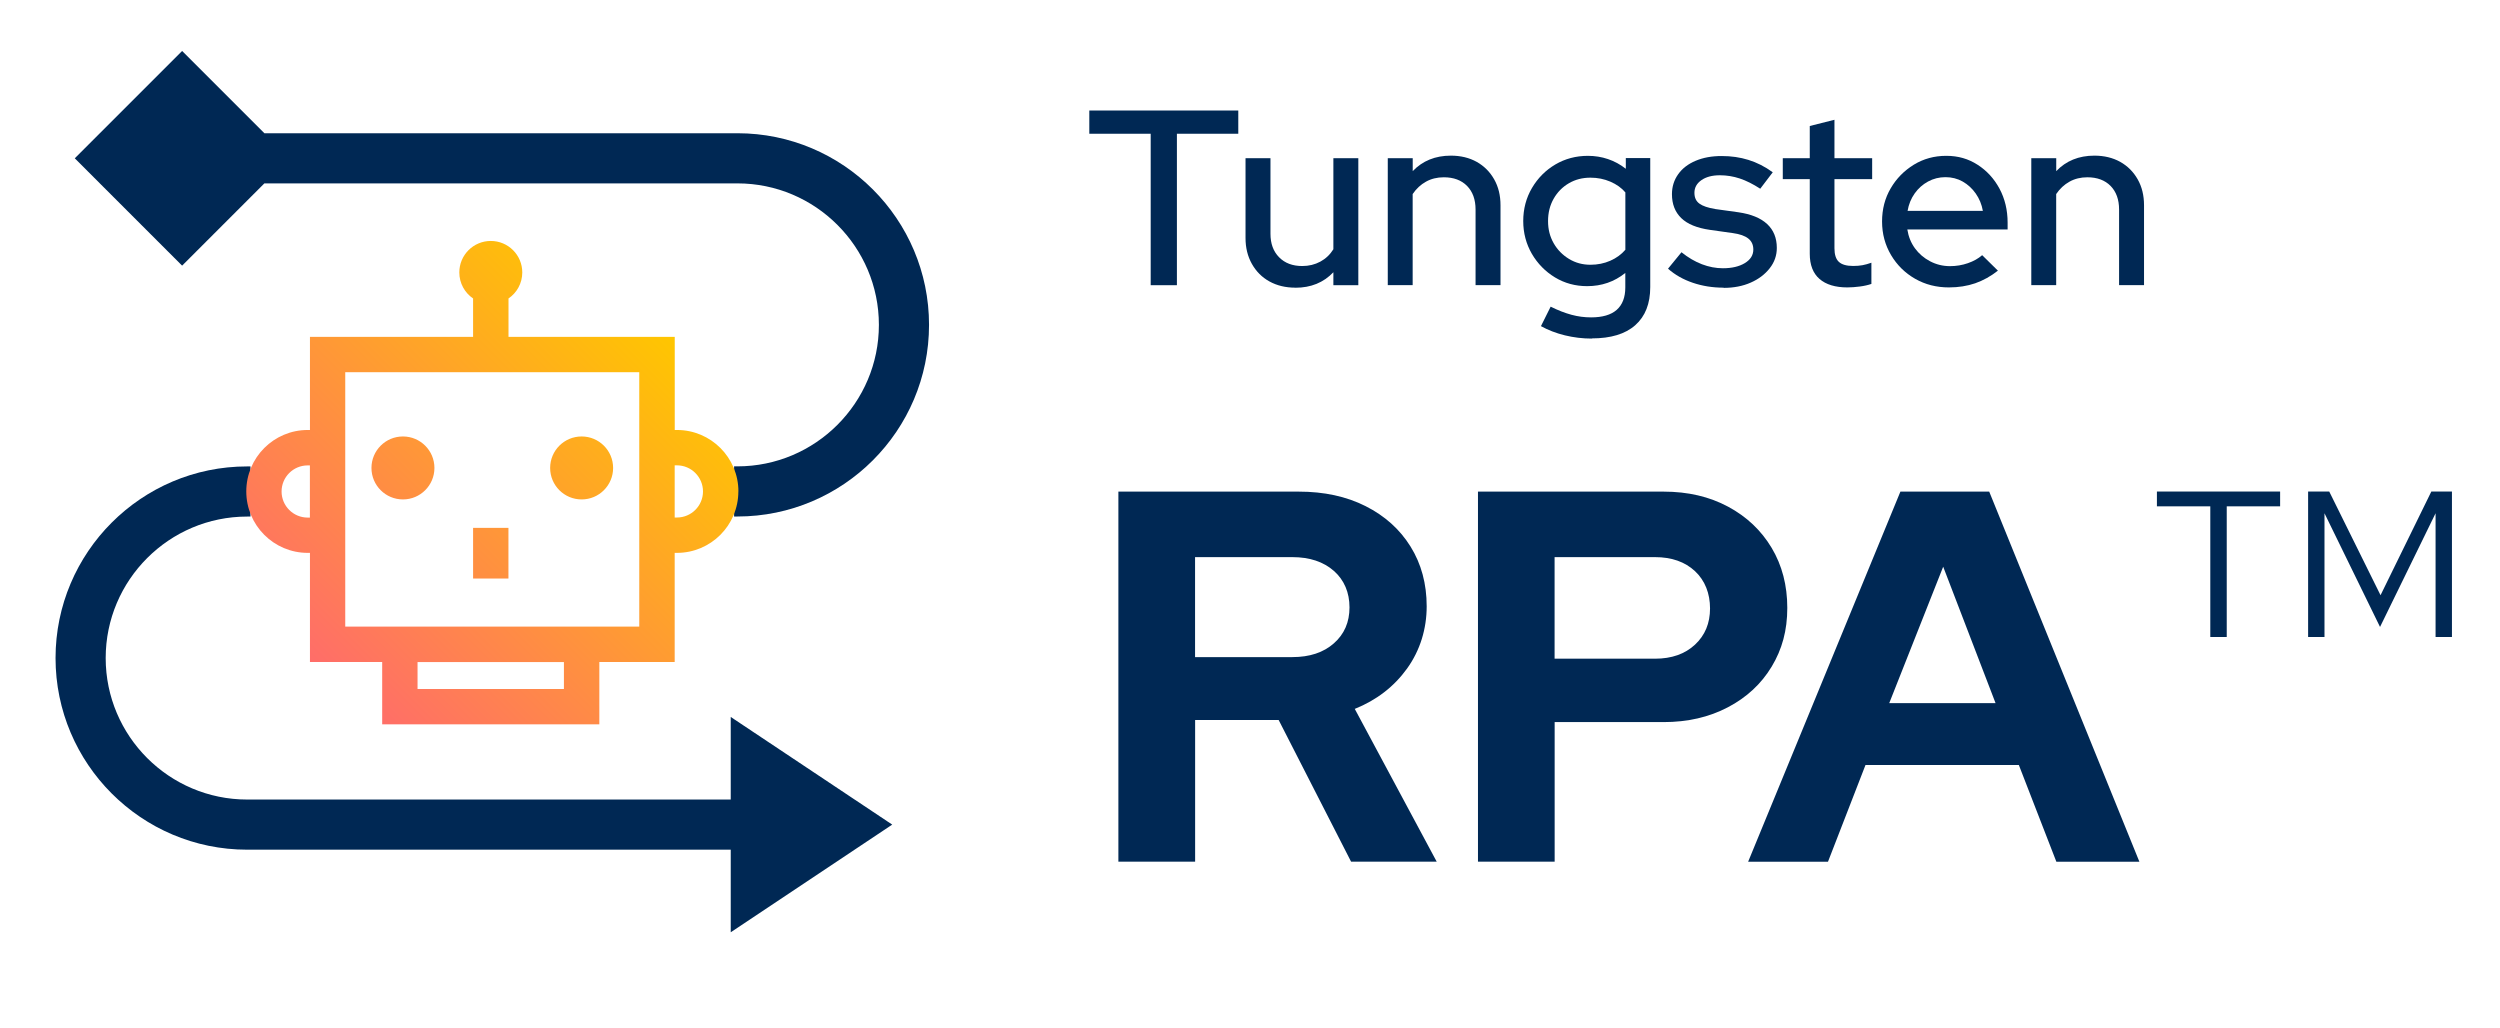 <?xml version="1.0" encoding="UTF-8"?>
<svg id="Layer_1" data-name="Layer 1" xmlns="http://www.w3.org/2000/svg" xmlns:xlink="http://www.w3.org/1999/xlink" viewBox="0 0 393.85 162">
  <defs>
    <style>
      .cls-1 {
        fill: url(#linear-gradient);
      }

      .cls-1, .cls-2 {
        stroke-width: 0px;
      }

      .cls-2 {
        fill: #002854;
      }
    </style>
    <linearGradient id="linear-gradient" x1="50.38" y1="105.85" x2="104.73" y2="51.51" gradientUnits="userSpaceOnUse">
      <stop offset="0" stop-color="#ff6d69"/>
      <stop offset="1" stop-color="#ffc600"/>
    </linearGradient>
  </defs>
  <g>
    <path class="cls-2" d="M181.28,44.93v-23.86h-9.67v-3.66h23.47v3.66h-9.67v23.86h-4.13Z"/>
    <path class="cls-2" d="M204.08,45.32c-1.55,0-2.91-.33-4.09-.98-1.18-.65-2.1-1.58-2.77-2.77-.67-1.19-1-2.55-1-4.07v-12.58h3.93v11.91c0,1.55.45,2.78,1.36,3.7.9.92,2.12,1.38,3.64,1.38,1.05,0,2-.23,2.85-.69.85-.46,1.54-1.11,2.06-1.95v-14.35h3.93v20.01h-3.93v-2.04c-1.55,1.63-3.54,2.44-5.98,2.44Z"/>
    <path class="cls-2" d="M218.63,44.93v-20.01h3.93v2.04c1.55-1.62,3.55-2.44,6.01-2.44,1.55,0,2.9.33,4.07.98,1.17.66,2.08,1.57,2.75,2.75.67,1.18,1,2.54,1,4.09v12.58h-3.93v-11.91c0-1.57-.45-2.81-1.34-3.72-.89-.9-2.11-1.36-3.66-1.36-1.05,0-1.99.23-2.81.69-.83.46-1.53,1.11-2.1,1.95v14.35h-3.93Z"/>
    <path class="cls-2" d="M250.78,53.34c-1.44,0-2.86-.17-4.25-.51-1.39-.34-2.65-.83-3.77-1.45l1.53-3.07c1.15.58,2.25,1,3.28,1.28,1.03.28,2.06.41,3.09.41,1.78,0,3.13-.39,4.03-1.18s1.36-1.97,1.36-3.54v-2.28c-1.73,1.39-3.73,2.08-6.01,2.08-1.86,0-3.55-.46-5.07-1.38-1.52-.92-2.73-2.16-3.64-3.71-.9-1.56-1.36-3.28-1.36-5.17s.46-3.65,1.38-5.21c.92-1.56,2.14-2.79,3.68-3.7,1.53-.9,3.24-1.36,5.13-1.36,1.1,0,2.16.17,3.16.51,1.01.34,1.95.85,2.81,1.53v-1.69h3.85v20.32c0,2.62-.79,4.62-2.36,6.01-1.57,1.39-3.85,2.08-6.84,2.08ZM250.55,41.71c1.13,0,2.17-.21,3.13-.63.96-.42,1.75-1,2.38-1.73v-9.04c-.6-.71-1.39-1.27-2.36-1.69-.97-.42-2.02-.63-3.14-.63-1.26,0-2.39.29-3.4.88-1.01.59-1.81,1.4-2.4,2.44-.59,1.04-.88,2.21-.88,3.52s.29,2.44.88,3.48c.59,1.04,1.4,1.86,2.42,2.48,1.02.62,2.15.92,3.38.92Z"/>
    <path class="cls-2" d="M271.54,45.32c-1.73,0-3.35-.26-4.85-.77-1.51-.51-2.81-1.25-3.91-2.22l2.12-2.59c1.05.84,2.12,1.47,3.22,1.89,1.1.42,2.2.63,3.3.63,1.42,0,2.57-.27,3.46-.81.89-.54,1.34-1.25,1.34-2.14,0-.73-.26-1.31-.79-1.73-.52-.42-1.34-.71-2.44-.86l-3.62-.51c-2.02-.29-3.52-.9-4.5-1.85s-1.47-2.2-1.47-3.77c0-1.18.33-2.23.98-3.14.65-.92,1.57-1.62,2.75-2.12,1.18-.5,2.54-.75,4.09-.75s2.9.2,4.23.61c1.32.41,2.6,1.05,3.83,1.95l-1.97,2.59c-1.13-.73-2.2-1.27-3.22-1.61-1.02-.34-2.07-.51-3.14-.51-1.21,0-2.18.26-2.91.77-.73.51-1.1,1.17-1.1,1.99,0,.76.26,1.33.79,1.71.52.38,1.35.66,2.48.85l3.66.51c1.99.29,3.5.9,4.52,1.85,1.02.94,1.53,2.2,1.53,3.77,0,1.18-.37,2.25-1.12,3.2-.75.96-1.74,1.71-2.99,2.26-1.24.55-2.67.83-4.27.83Z"/>
    <path class="cls-2" d="M291.04,45.28c-1.91,0-3.38-.45-4.4-1.34-1.02-.89-1.53-2.21-1.53-3.97v-11.75h-4.25v-3.3h4.25v-5.07l3.89-.98v6.05h5.94v3.3h-5.94v10.89c0,1,.23,1.71.69,2.14.46.43,1.21.65,2.26.65.55,0,1.04-.04,1.47-.12s.9-.21,1.4-.39v3.34c-.52.18-1.13.32-1.83.41-.69.09-1.34.14-1.95.14Z"/>
    <path class="cls-2" d="M307.04,45.28c-1.97,0-3.74-.45-5.33-1.36s-2.85-2.15-3.79-3.73c-.94-1.59-1.42-3.35-1.42-5.29s.45-3.68,1.36-5.23c.9-1.55,2.12-2.78,3.64-3.72,1.52-.93,3.22-1.4,5.11-1.4s3.48.47,4.93,1.4c1.45.93,2.61,2.19,3.46,3.77.85,1.59,1.28,3.37,1.28,5.37v1.06h-15.8c.18,1.13.58,2.12,1.2,2.97.62.85,1.41,1.53,2.38,2.04.97.51,2.02.77,3.14.77,1,0,1.94-.16,2.83-.47.89-.31,1.64-.73,2.24-1.26l2.48,2.44c-1.13.89-2.32,1.55-3.58,1.99-1.26.43-2.63.65-4.13.65ZM300.51,33.22h11.87c-.18-1.02-.56-1.93-1.12-2.73-.56-.8-1.25-1.43-2.06-1.89-.81-.46-1.72-.69-2.71-.69s-1.91.23-2.75.69c-.84.46-1.54,1.08-2.1,1.87-.56.79-.94,1.7-1.12,2.75Z"/>
    <path class="cls-2" d="M320.01,44.93v-20.01h3.93v2.04c1.55-1.62,3.55-2.44,6.01-2.44,1.55,0,2.9.33,4.07.98,1.17.66,2.08,1.57,2.75,2.75.67,1.18,1,2.54,1,4.09v12.58h-3.93v-11.91c0-1.57-.45-2.81-1.34-3.72-.89-.9-2.11-1.36-3.66-1.36-1.05,0-1.99.23-2.81.69-.83.46-1.53,1.11-2.1,1.95v14.35h-3.93Z"/>
    <path class="cls-2" d="M176.19,135.76v-58.31h28.41c4,0,7.51.76,10.54,2.29,3.03,1.53,5.39,3.65,7.08,6.37,1.69,2.72,2.54,5.86,2.54,9.41s-1.03,6.93-3.08,9.79c-2.06,2.86-4.8,4.98-8.25,6.37l12.91,24.07h-13.49l-11.41-22.32h-13.16v22.32h-12.08ZM188.27,103.52h15.33c2.72,0,4.9-.72,6.54-2.17,1.64-1.44,2.46-3.33,2.46-5.66s-.82-4.3-2.46-5.75c-1.64-1.44-3.82-2.17-6.54-2.17h-15.33v15.74Z"/>
    <path class="cls-2" d="M232.84,135.76v-58.31h29.24c3.83,0,7.22.79,10.16,2.37,2.94,1.58,5.23,3.75,6.87,6.5,1.64,2.75,2.46,5.9,2.46,9.45s-.82,6.53-2.46,9.25c-1.64,2.72-3.94,4.86-6.91,6.41-2.97,1.56-6.35,2.33-10.12,2.33h-17.16v21.99h-12.08ZM244.91,103.77h15.83c2.61,0,4.71-.74,6.29-2.21,1.58-1.47,2.37-3.37,2.37-5.71s-.79-4.4-2.37-5.87c-1.58-1.47-3.68-2.21-6.29-2.21h-15.83v15.99Z"/>
    <path class="cls-2" d="M275.4,135.76l23.99-58.31h13.99l23.66,58.31h-13.08l-5.91-15.24h-24.16l-5.91,15.24h-12.58ZM297.64,110.77h16.74l-8.25-21.49-8.5,21.49Z"/>
    <path class="cls-2" d="M348.21,100.35v-20.58h-8.41v-2.33h19.41v2.33h-8.41v20.58h-2.58ZM363.62,100.35v-22.91h3.33l8.08,16.33,8-16.33h3.25v22.91h-2.58v-19.49l-8.75,17.91-8.75-17.91v19.49h-2.58Z"/>
  </g>
  <g>
    <g>
      <path class="cls-2" d="M41.65,28.89h74.52c12.29,0,22.29,10,22.29,22.29s-10,22.29-22.29,22.29h-.52v7.9h.52c16.65,0,30.19-13.54,30.19-30.19s-13.54-30.19-30.19-30.19H41.65l-12.96-12.96L11.78,24.94l16.91,16.91,12.96-12.96Z"/>
      <path class="cls-2" d="M115.12,125.96H38.94c-12.29,0-22.29-10-22.29-22.29s10-22.29,22.29-22.29h.52v-7.9h-.52c-16.65,0-30.19,13.54-30.19,30.19s13.54,30.19,30.19,30.19h76.18v13.01l25.44-16.96-25.44-16.96v13.01Z"/>
    </g>
    <path class="cls-1" d="M80.1,91.14h-5.57v-7.98h5.57v7.98ZM116.32,77.42c0,5.34-4.34,9.68-9.68,9.68h-.35v17.19h-11.87v9.82h-34.21v-9.82h-11.38v-17.19h-.35c-5.34,0-9.68-4.34-9.68-9.68s4.34-9.68,9.68-9.68h.35v-14.67h25.7v-6.05c-1.31-.89-2.17-2.4-2.17-4.1,0-2.74,2.22-4.96,4.96-4.96s4.96,2.22,4.96,4.96c0,1.71-.86,3.21-2.17,4.1v6.05h26.19v14.67h.35c5.34,0,9.68,4.34,9.68,9.68ZM48.82,73.32h-.35c-2.27,0-4.11,1.84-4.11,4.11s1.84,4.11,4.11,4.11h.35v-8.22ZM88.84,104.3h-23.06v4.25h23.06v-4.25ZM100.71,58.64h-46.32v40.08h46.32v-40.08ZM110.75,77.42c0-2.26-1.84-4.11-4.11-4.11h-.35v8.22h.35c2.27,0,4.11-1.84,4.11-4.11ZM63.48,78.68c2.74,0,4.96-2.22,4.96-4.96s-2.22-4.96-4.96-4.96-4.96,2.22-4.96,4.96,2.22,4.96,4.96,4.96ZM91.63,78.68c2.74,0,4.96-2.22,4.96-4.96s-2.22-4.96-4.96-4.96-4.96,2.22-4.96,4.96,2.22,4.96,4.96,4.96Z"/>
  </g>
</svg>